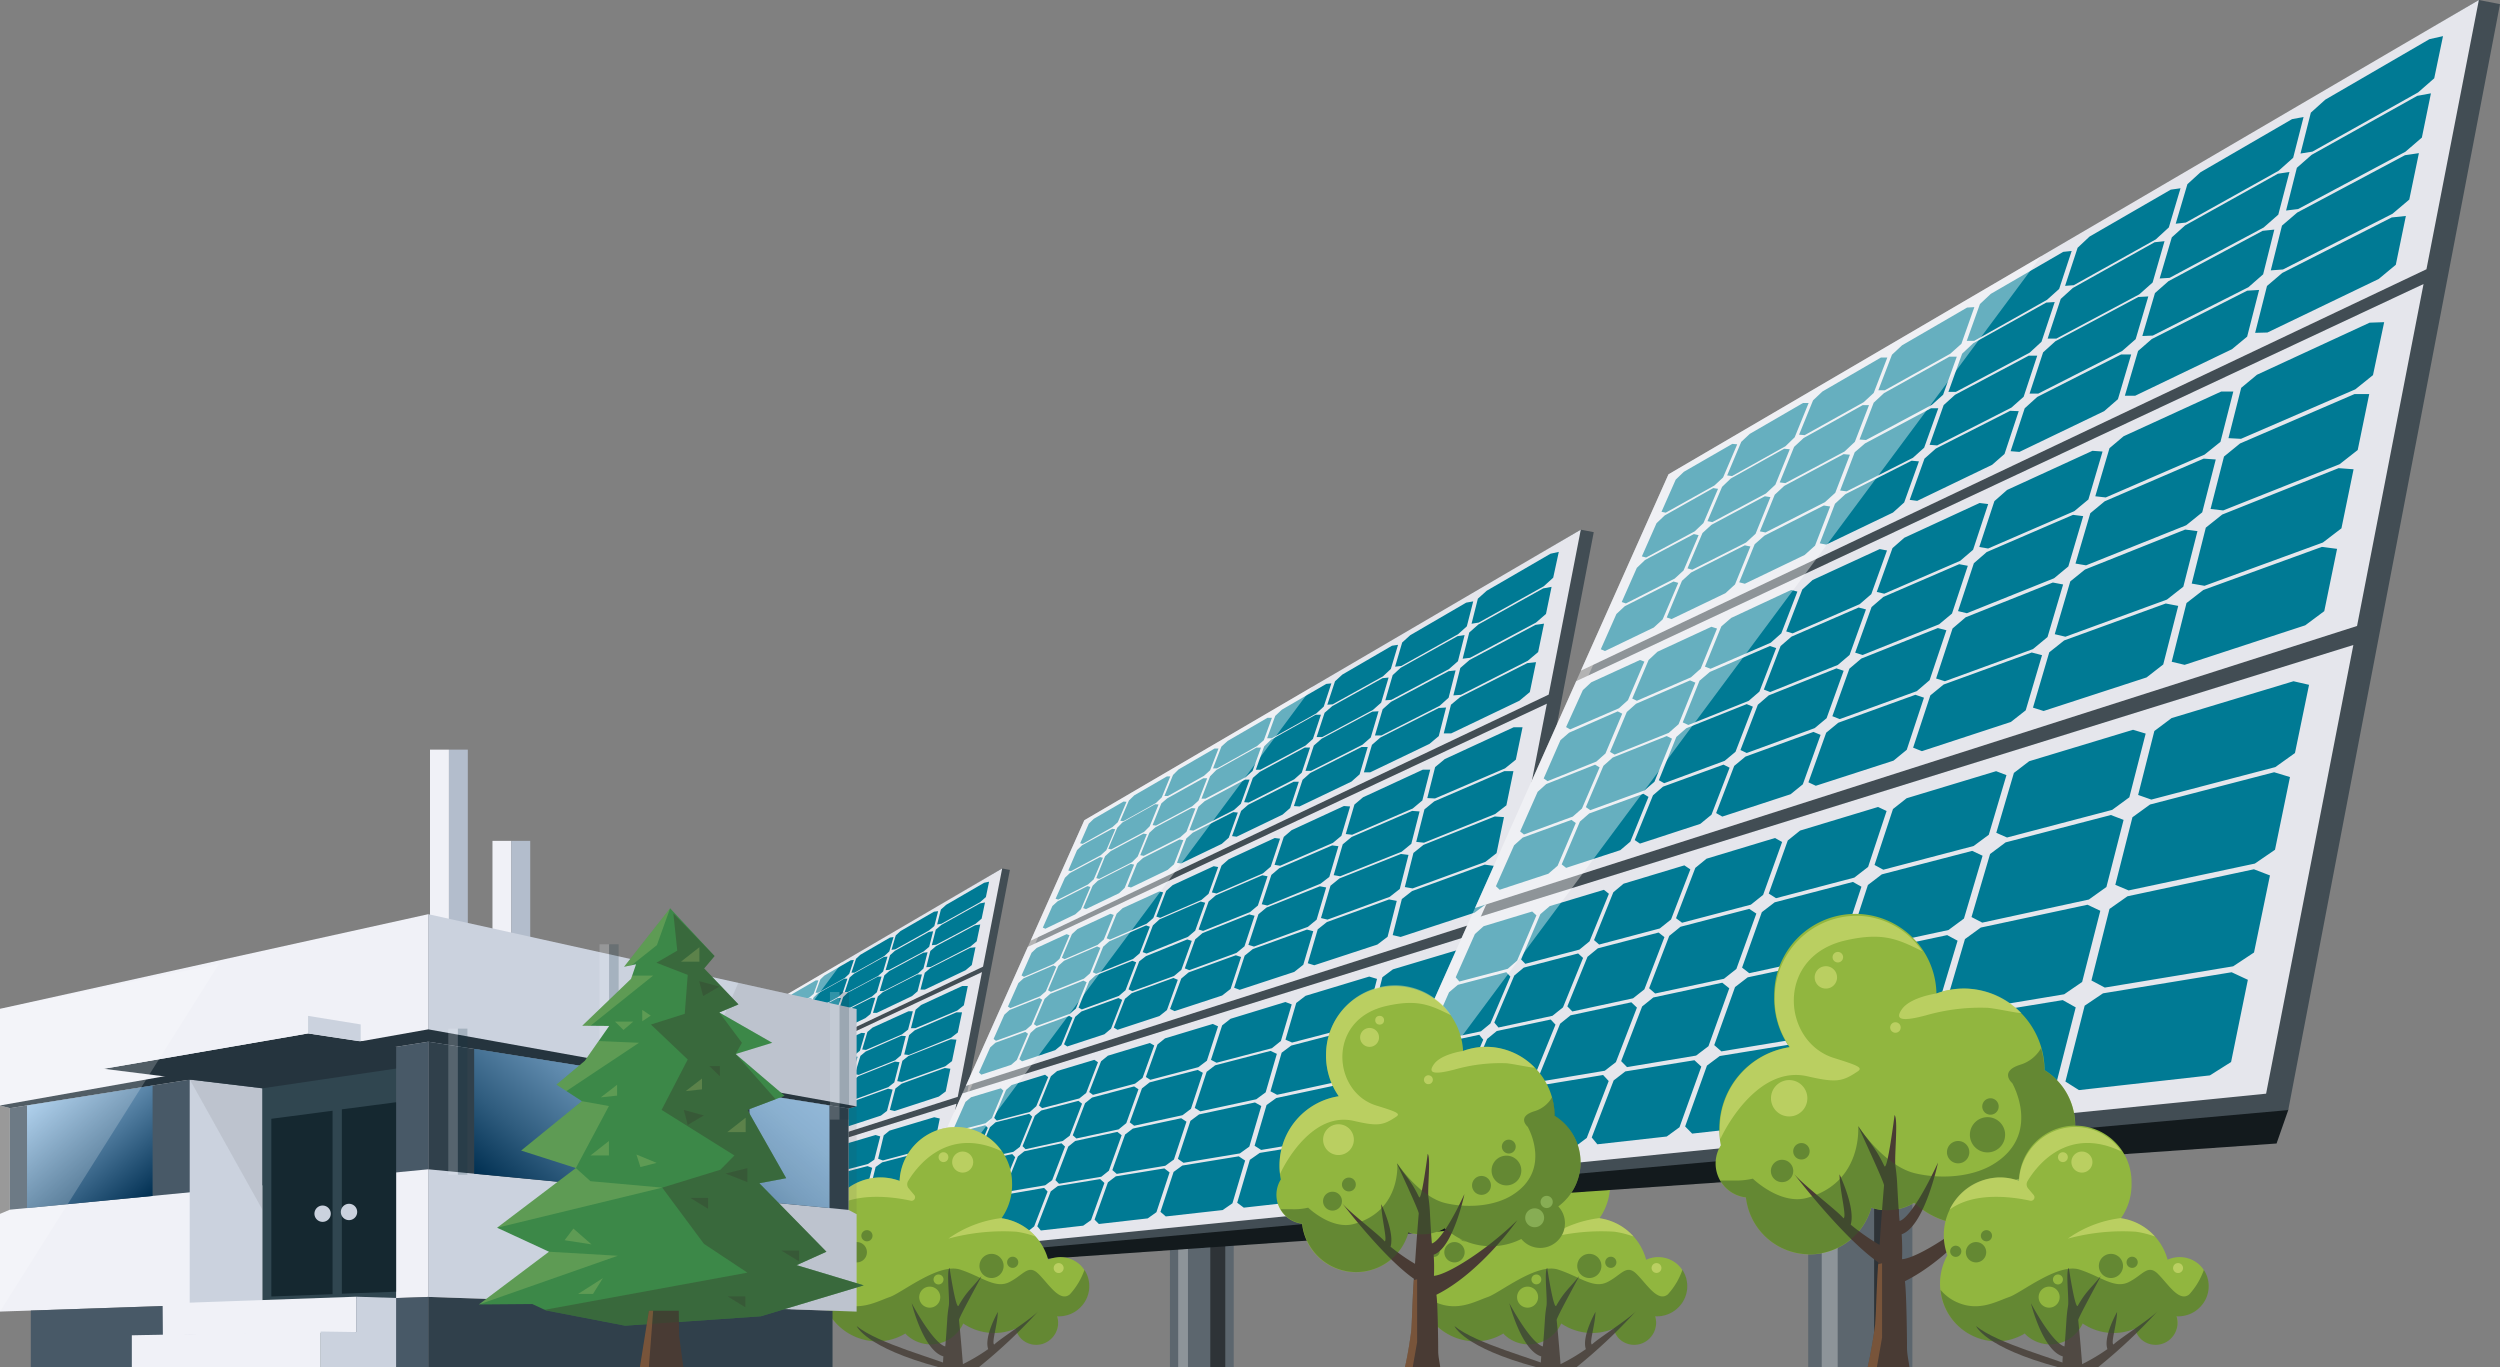 <svg xmlns="http://www.w3.org/2000/svg" xmlns:xlink="http://www.w3.org/1999/xlink" viewBox="0 0 446.98 244.45"><rect x="0" y="0" width="446.98" height="244.45" fill="#808080" stroke="none"/><defs><style>.cls-1{fill:#91b63f;}.cls-2{fill:#504943;}.cls-3,.cls-34{fill:#e5e884;}.cls-16,.cls-3,.cls-32,.cls-4,.cls-8{opacity:0.5;}.cls-5{fill:#385a27;}.cls-6{fill:#5c666e;}.cls-13,.cls-30,.cls-7{fill:#fff;}.cls-7{opacity:0.3;}.cls-9{fill:#131a1d;}.cls-10{fill:#424d54;}.cls-11{fill:#e5e6ec;}.cls-12{fill:#007a94;}.cls-13{opacity:0.4;}.cls-14{fill:#493b34;}.cls-15{fill:#87ad54;}.cls-16{fill:#a86f41;}.cls-17{fill:#f0f1f7;}.cls-18{fill:#b3bdcc;}.cls-19{fill:#30404b;}.cls-20{fill:#cbd2de;}.cls-21{fill:#485967;}.cls-22{fill:#25343e;}.cls-23{fill:#304650;}.cls-24{fill:#152830;}.cls-25{fill:url(#linear-gradient);}.cls-26{fill:#113442;}.cls-26,.cls-27,.cls-30,.cls-33{opacity:0.2;}.cls-27{fill:#f1f9fb;}.cls-28{fill:url(#linear-gradient-2);}.cls-29{fill:#404041;opacity:0.1;}.cls-31{fill:#3c8848;}.cls-32,.cls-35{fill:#364a31;}</style><linearGradient id="linear-gradient" x1="131.7" y1="183.7" x2="99.43" y2="222.16" gradientUnits="userSpaceOnUse"><stop offset="0" stop-color="#9cc5e8"/><stop offset="0.12" stop-color="#94bee1"/><stop offset="0.31" stop-color="#80aacd"/><stop offset="0.53" stop-color="#5e89ac"/><stop offset="0.78" stop-color="#2f5c7e"/><stop offset="1" stop-color="#002f51"/></linearGradient><linearGradient id="linear-gradient-2" x1="25.02" y1="215.72" x2="7.78" y2="195.17" gradientUnits="userSpaceOnUse"><stop offset="0" stop-color="#002f51"/><stop offset="0.11" stop-color="#124063"/><stop offset="1" stop-color="#9cc5e8"/></linearGradient></defs><g id="Layer_2" data-name="Layer 2"><g id="Power_Plants" data-name="Power Plants"><path class="cls-1" d="M300,226.13a5.21,5.21,0,0,0-5.68-.9,10.16,10.16,0,0,0-8.34-7.42,10.4,10.4,0,0,0,1.88-6.3,10.06,10.06,0,0,0-20.12-.38,9.88,9.88,0,0,0-3.66-.61,10.33,10.33,0,0,0-9.14,13.91,10.56,10.56,0,0,0-1.31,5.37,10.21,10.21,0,0,0,10.36,10,9.78,9.78,0,0,0,4.79-1.41,3.08,3.08,0,0,0,.24.27,6.35,6.35,0,0,0,9-.4,6.43,6.43,0,0,0,1.11-1.66,9.9,9.9,0,0,0,5.81,1.7,10,10,0,0,0,3.56-.78,3.77,3.77,0,0,0,1.08,1.9,3.86,3.86,0,0,0,5.45-.27,3.94,3.94,0,0,0,.89-3.84,5.41,5.41,0,0,0,4.29-1.73A5.29,5.29,0,0,0,300,226.13Z"/><path class="cls-2" d="M275.56,242.51c-.06.76-.08,1.37-.09,1.94h6.39a95.54,95.54,0,0,0,10.68-10.06c-1.3,1.43-6.82,4.92-7.92,6-.51-.29.57-3.45.64-5.83,0,0-2.5,4.41-1.72,6.65a33.61,33.61,0,0,1-4.53,2.69c-.28-3.64-.51-6.15-.69-7.88-.05-.44,4.25-8.12,4-7.84-1.77,2.23-2.58,2.64-4.07,5.27-.48.84-1.62-6.74-1.62-6.74-.6.48.09,5.67-.14,6.82a21.78,21.78,0,0,0-.28,2.56c-.07,1.06-.23,3.58-.36,4.64-1.13-.27-3.3-2.79-6-7.73C269.86,233,272,241.46,275.56,242.51Z"/><path class="cls-2" d="M274.74,244.45h2.88c-3.26-1.53-13.75-4.2-17.57-7.36C260.05,237.09,261.55,240.9,274.74,244.45Z"/><path class="cls-3" d="M280.85,207.77a1.87,1.87,0,1,1-1.87-1.88A1.87,1.87,0,0,1,280.85,207.77Z"/><path class="cls-3" d="M276.45,206.89a.88.88,0,1,1-.88-.88A.87.87,0,0,1,276.45,206.89Z"/><path class="cls-3" d="M297.05,226.72a.88.88,0,1,1-.88-.89A.88.88,0,0,1,297.05,226.72Z"/><g class="cls-4"><path class="cls-5" d="M264,239.83a9.78,9.78,0,0,0,4.79-1.41,3.08,3.08,0,0,0,.24.27,6.35,6.35,0,0,0,9-.4,6.43,6.43,0,0,0,1.11-1.66,9.9,9.9,0,0,0,5.81,1.7,10,10,0,0,0,3.56-.78,3.77,3.77,0,0,0,1.08,1.9,3.86,3.86,0,0,0,5.45-.27,3.94,3.94,0,0,0,.89-3.84,5.41,5.41,0,0,0,4.29-1.73,5.31,5.31,0,0,0,.58-6.56,12.73,12.73,0,0,1-2.6,4.37c-1.8,1.49-3.78-1.86-5.61-3.66s-2.67.18-5.19,1.46-5-1-8.83-2.23-10.44,4.19-12.6,4.92-5.4,2.7-9.36.89a7.92,7.92,0,0,1-2.88-2.19A10.16,10.16,0,0,0,264,239.83Z"/><path class="cls-5" d="M286.32,226.34a2.16,2.16,0,1,1-2.15-2.16A2.16,2.16,0,0,1,286.32,226.34Z"/><path class="cls-5" d="M261.87,223.88a1.82,1.82,0,1,1-1.82-1.81A1.82,1.82,0,0,1,261.87,223.88Z"/><path class="cls-5" d="M289,225.69a1,1,0,1,1-1-1A1,1,0,0,1,289,225.69Z"/><path class="cls-5" d="M257.41,223.72a1,1,0,1,1-1-1A1,1,0,0,1,257.41,223.72Z"/><path class="cls-5" d="M262.9,220.94a1,1,0,1,1-1-1A1,1,0,0,1,262.9,220.94Z"/></g><path class="cls-3" d="M277.48,201.49a10.17,10.17,0,0,0-9.76,9.64,9.88,9.88,0,0,0-3.66-.61,10.06,10.06,0,0,0-8.75,5.76c4.35-3.24,11.14-2.32,14.44-1.6a.63.63,0,0,0,.68-.29.65.65,0,0,0-.06-.74l-1-1.19a1.12,1.12,0,0,1-.12-1.31c1.46-2.45,6.94-10,16.75-5.32A10,10,0,0,0,277.48,201.49Z"/><path class="cls-3" d="M286,217.78a20.68,20.68,0,0,0-9.52,3.68,37.34,37.34,0,0,1,12.16-1.24,16.87,16.87,0,0,1,3.44.87,10,10,0,0,0-6.09-3.28Z"/><path class="cls-1" d="M275,231.91a1.88,1.88,0,1,1-1.88-1.87A1.88,1.88,0,0,1,275,231.91Z"/><path class="cls-1" d="M275.57,228.75a.88.88,0,1,1-.88-.88A.87.87,0,0,1,275.57,228.75Z"/><rect class="cls-6" x="135.44" y="219.72" width="6.79" height="24.73"/><rect class="cls-7" x="136.32" y="219.72" width="1.04" height="24.73"/><rect class="cls-8" x="139.74" y="219.72" width="1.6" height="24.73"/><polygon class="cls-9" points="165.98 229.85 106.56 234 106.02 233.12 165.63 221.63 166.75 227.68 165.98 229.85"/><polygon class="cls-10" points="180.56 155.54 179.18 155.27 126.8 186.57 106.02 233.12 166.75 227.68 180.56 155.54"/><path class="cls-11" d="M126.32,186.21l52.86-30.94-3.42,17.56L120.61,199ZM113.7,214.49l57.54-18.39,4.33-22.3-55.26,25.89Zm-8.07,18.09,59.67-6L171,197.34l-57.64,17.93Z"/><path class="cls-12" d="M168.32,165.16l-.77.13.67-2.67.94-.84,6.8-3.95.88-.19-.57,2.75-1.05.92Zm-1.27.41.68-2.66L167,163l-6,3.47-.85.78-.76,2.57.66-.08,6.05-3.38ZM159,170.11l.76-2.57-.64.09-5.29,3.07-.78.72-.82,2.48.57,0,5.35-3Zm-7.16,4,.82-2.48-.55.06-4.72,2.74-.71.67-.87,2.39h.49l4.77-2.66Zm-6.37,3.58.86-2.4-.48,0-4.24,2.46-.66.62-.89,2.32h.43l4.27-2.39Zm-5.72,3.2.89-2.31h-.41l-3.83,2.22-.61.58-.91,2.24.37,0,3.85-2.16Zm-5.15,2.9.91-2.24h-.36l-3.48,2-.56.55-.92,2.16.32,0,3.48-1.95Zm-4.67,2.62.92-2.17-.31,0-3.17,1.84-.53.51-.93,2.1.28.05,3.18-1.77Zm44.51-21.25,1.07-.92.6-2.89-.89.17-6.91,3.85-1,.84L166.6,169l.79-.09ZM159,173.4l6.13-3.28,1-.84.71-2.78-.76.11L160,170l-.87.78-.79,2.68Zm-7.1,1.37-.86,2.59.57,0,5.42-2.89.86-.77.79-2.67-.64.06-5.35,3Zm-6.44,3.57-.89,2.49h.49l4.81-2.57.78-.7.86-2.58-.56,0-4.76,2.66Zm-5.76,3.2-.92,2.4.42,0,4.3-2.3.72-.65.9-2.48h-.48l-4.27,2.38Zm-5.19,2.88-.93,2.31.36.05,3.87-2.06.66-.61.92-2.4H139l-3.85,2.14Zm-4.7,2.61-.95,2.23.32.07,3.5-1.87.61-.57.94-2.32-.36,0-3.48,2Zm-3.74,1.86-.53.51-1,2.16.28.08,3.18-1.7.57-.54.95-2.23-.32,0Zm47.46-19.67,1.1-.93.63-3-.92.14-7,3.74-1,.85-.73,2.91.79-.05Zm-8.43,3.95.74-2.92-.77.09L159,173.61l-.89.78-.82,2.8.67,0,6.22-3.17Zm-14.35,5.09-.89,2.69h.57l5.47-2.78.88-.77.83-2.79-.65,0-5.41,2.88Zm-6.49,3.44-.93,2.59.49,0,4.85-2.47.8-.71.88-2.68h-.55L145,181Zm-5.8,3.08-.95,2.49.42,0,4.32-2.2.73-.65.93-2.58-.48,0-4.3,2.29Zm-5.21,2.77-1,2.39.37.07,3.88-2,.67-.62,1-2.48-.42,0L133.88,187Zm-4.72,2.5-1,2.3.31.09,3.51-1.78.62-.58,1-2.39-.36-.05-3.49,1.86Zm-3.75,1.76-.53.5-1,2.23.28.1,3.18-1.62.57-.54,1-2.3-.3-.07Zm47.86-18.34,1.11-.93.66-3.18-.93.1-7.14,3.62-1,.85-.77,3,.8,0Zm-8.58,3.76.77-3-.77,0-6.23,3.16-.89.78-.86,2.92.68,0,6.3-3Zm-8.43,4.07.86-2.91h-.65l-5.47,2.77-.82.72-.92,2.8.57,0,5.53-2.65ZM143,185.19l-1,2.69.49.06,4.89-2.35.8-.7.93-2.8-.56,0-4.85,2.46Zm-5.84,2.94-1,2.59.42.08,4.35-2.09.74-.66,1-2.68-.48-.05-4.33,2.2ZM132,190.78l-1,2.47.36.1,3.9-1.88.68-.6,1-2.58-.41-.06-3.89,2Zm-4.73,2.38-1,2.39.31.1L130,194l.62-.56,1-2.48-.35-.08-3.51,1.78Zm-4.29,2.16-1,2.3.27.12,3.19-1.53.57-.54,1-2.38-.31-.09-3.18,1.61Zm48.19-14.65,1.16-.93.71-3.45-1,0-7.34,3.39-1,.85-.83,3.3.81,0Zm-8.81,3.41.85-3.27-.79,0L156,183.73l-.92.78-.93,3.13.68.08,6.45-2.79Zm-8.61,3.77.92-3.13-.65-.05-5.57,2.57-.83.72-1,3,.58.09,5.62-2.43Zm-7.52,3.28,1-3-.56-.08-4.91,2.28-.76.66-1,2.86.49.11,4.95-2.14ZM135,193.71l-1,2.74.42.13,4.39-1.91.75-.64,1-2.86-.48-.09-4.37,2Zm-5.27,2.43-1.07,2.62.36.14,3.92-1.7.69-.61,1.05-2.73-.41-.1-3.9,1.8ZM125,198.31,124,200.83l.31.15,3.52-1.53.64-.57,1.06-2.61-.35-.12-3.52,1.63Zm-.55,0-3.19,1.47-.55.5-1.07,2.43.26.14,3.19-1.37.59-.54,1.06-2.51Zm45.62-12.79,1.18-.92L172,181h-1l-7.46,3.22-1,.85-.87,3.46.82.09Zm-9,3.17.88-3.45-.8-.05L154.78,188l-.94.78-1,3.28.69.12,6.53-2.62Zm-8.74,3.53,1-3.28-.66-.08-5.63,2.43-.84.71-1,3.13.58.13,5.68-2.28Zm-7.6,3.07,1-3.11-.56-.11-5,2.14-.77.66-1.06,3,.48.15,5-2Zm-11.18,2.12-1.09,2.84.42.16,4.41-1.77.76-.65,1.07-3-.47-.13-4.4,1.9Zm-5.29,2.26-1.1,2.72.35.17,3.93-1.58.7-.6,1.1-2.84-.41-.13L129,199.1Zm-4.75,2-1.11,2.6.3.18,3.53-1.42.64-.56,1.1-2.71-.34-.15-3.53,1.53Zm-3.74,1.34-.55.5-1.11,2.5.26.17,3.18-1.27.59-.53,1.11-2.6-.3-.15ZM169,190.65l1.21-.93.79-3.84-1-.07-7.59,3-1.07.85-.92,3.64.83.14Zm-9.11,2.88.93-3.62-.81-.11-6.54,2.61-.95.77-1,3.44.69.17,6.62-2.42Zm-8.85,3.27,1-3.43-.67-.13-5.68,2.27-.86.71-1.07,3.26.57.18,5.75-2.1Zm-7.69,2.84,1.08-3.26-.56-.14-5,2-.78.66L137,202l.48.18,5-1.84Zm-11.21,1.6-1.13,3,.41.19,4.43-1.62.78-.65,1.11-3.09-.47-.16-4.42,1.76Zm-1.45,3.08,1.13-2.95-.4-.16-3.94,1.56-.65.57-1.14,2.82.34.2,4-1.44Zm-8.62.9-1.14,2.7.29.2,3.53-1.29.65-.56,1.15-2.82-.35-.17-3.53,1.41Zm-3.73,1.2-.55.5-1.15,2.58.25.21,3.18-1.17.6-.53,1.15-2.69-.3-.17Zm49.51-10.36,1.24-.92.83-4.06-1-.13-7.73,2.81-1.09.85-1,3.83.85.2Zm-9.26,2.56,1-3.81-.81-.16-6.63,2.41-1,.77-1.06,3.62.7.21,6.71-2.2Zm-9,3,1.07-3.59-.67-.18-5.75,2.09-.87.71L142.28,204l.57.23,5.81-1.91Zm-7.76,2.58,1.13-3.4-.56-.19-5,1.83-.79.65-1.16,3.24.48.23,5.07-1.66Zm-6.78,2.25,1.17-3.22-.47-.2-4.44,1.62-.72.6-1.18,3.07.4.23,4.46-1.46Zm-6,2,1.18-3.06-.4-.2-4,1.43-.65.57-1.19,2.93.34.22,4-1.29Zm-5.3,1.76,1.19-2.92-.34-.2-3.53,1.28-.6.53-1.19,2.8.29.22,3.53-1.16Zm-4.73,1.57,1.19-2.78-.29-.21-3.18,1.16-.56.49-1.18,2.67.24.24,3.18-1.05Zm46.81-6.44,1.29-.91.91-4.45-1-.23-8,2.4L158,203l-1,4.17.85.31Zm-9.51,2,1.06-4.16-.83-.25-6.77,2-1,.76-1.15,3.91.7.31,6.86-1.8Zm-9.18,2.44,1.16-3.89-.68-.26-5.84,1.77-.89.7-1.2,3.67.57.31,5.9-1.55Zm-7.88,2.1,1.21-3.66-.55-.26-5.09,1.54-.81.65-1.23,3.46.47.3,5.12-1.34Zm-6.84,1.83,1.24-3.45-.47-.26-4.46,1.35-.73.6-1.26,3.27.39.3,4.49-1.18Zm-6,1.6,1.25-3.27-.39-.26-4,1.2-.66.56-1.27,3.11.34.29,4-1Zm-5.32,1.42,1.27-3.1-.33-.26-3.53,1.07-.61.52-1.26,3,.27.28,3.53-.92Zm-4.72,1.26,1.26-3-.28-.25-3.17,1-.56.5L112.45,219l.23.27,3.16-.83Zm48.12-6.33,1.31-.91,1-4.72-1-.31-8.1,2.1-1.15.83L155.47,213l.87.38Zm-9.68,1.53,1.12-4.39-.83-.31-6.87,1.78-1,.76-1.21,4.11.7.37,7-1.51Zm-9.29,2.05,1.21-4.09-.68-.32-5.9,1.54-.9.69-1.26,3.85.57.36,5.94-1.28Zm-8,1.77,1.27-3.84-.56-.31-5.12,1.33-.81.64-1.3,3.62.47.35,5.15-1.12Zm-6.89,1.52,1.3-3.61-.46-.3-4.49,1.16-.73.59-1.32,3.42.39.34,4.5-1Zm-6,1.33,1.31-3.4-.38-.3-4,1-.68.56-1.31,3.23.32.33,4-.85ZM119.42,221l1.31-3.23-.32-.29-3.52.92-.62.51L115,222l.27.32,3.52-.76Zm-4.71,1L116,219l-.27-.29-3.16.83L112,220l-1.29,2.92.22.31,3.15-.68Zm48.44-3.73,1.35-.89,1-5-1-.4-8.25,1.76-1.16.83-1.19,4.67.88.46Zm-11,1.84,1.17-.8,1.19-4.65-.84-.39-7,1.49-1,.74-1.27,4.33.7.45Zm-8.24.81,1.28-4.31-.68-.38-6,1.27-.92.69-1.33,4,.57.42,6-1Zm-8,1.38,1.33-4-.55-.36-5.15,1.1-.82.63-1.36,3.79.46.4L135,223Zm-6.92,1.19,1.36-3.77-.46-.36-4.5,1-.75.59-1.36,3.56.38.39,4.51-.75Zm-6,1,1.37-3.55-.38-.35-4,.85-.68.55-1.37,3.36.32.38,4-.67Zm-5.3.91,1.36-3.35-.31-.34-3.52.76-.63.51-1.35,3.19.26.35,3.51-.58Zm-4.7.81,1.35-3.18-.26-.32-3.15.67-.57.49-1.34,3,.21.35,3.13-.52Zm40.57-5.4-1.25,4.95.88.56,8.54-1,1.39-.88,1.1-5.36-1.06-.5-8.4,1.38Zm-9.53,1.51L142.59,227l.7.52,7.14-.8,1.19-.79,1.26-4.92-.84-.48-7,1.16Zm-8.12,1.29-1.4,4.25.57.49,6-.67,1.05-.72,1.35-4.56-.68-.45-6,1Zm-7,1.11-1.42,4,.46.46,5.19-.58L134,228l1.4-4.23-.55-.43-5.18.85Zm-6.08,1-1.43,3.72.37.44,4.52-.51.83-.6,1.42-4-.45-.42-4.51.75Zm-5.35.84L116,230.1l.31.42,3.95-.45.75-.56,1.43-3.71-.37-.4-4,.65Zm-4.73.75-1.41,3.31.26.41,3.49-.4.68-.53,1.43-3.49-.31-.38-3.51.58Zm-4.21.67-1.39,3.14.2.38,3.12-.35.62-.49,1.41-3.31-.25-.36-3.13.51Z"/><polygon class="cls-13" points="150.63 171.99 126.32 186.21 105.63 232.58 150.63 171.99"/><rect class="cls-6" x="209.17" y="202.92" width="11.41" height="41.53"/><rect class="cls-7" x="210.65" y="202.92" width="1.75" height="41.53"/><rect class="cls-8" x="216.39" y="202.92" width="2.68" height="41.53"/><polygon class="cls-9" points="260.47 219.94 160.67 226.91 159.78 225.42 259.88 206.12 261.75 216.28 260.47 219.94"/><polygon class="cls-10" points="284.95 95.15 282.63 94.7 194.67 147.26 159.78 225.42 261.75 216.28 284.95 95.15"/><path class="cls-11" d="M193.87,146.65,282.63,94.7l-5.74,29.49-92.62,44Zm-21.19,47.5,96.61-30.89,7.28-37.45-92.8,43.48Zm-13.56,30.37,100.2-10,9.56-49.15-96.79,30.12Z"/><path class="cls-12" d="M264.39,111.31l-1.29.21,1.13-4.48,1.58-1.42L277.22,99l1.48-.33-1,4.62L276,104.83Zm-2.13.67,1.14-4.46-1.26.23-10,5.82-1.44,1.3-1.27,4.33,1.11-.13,10.16-5.68Zm-13.59,7.63,1.29-4.32-1.08.16L240,120.61l-1.31,1.2L237.31,126l.95-.07,9-5Zm-12,6.73,1.37-4.16-.92.1-7.94,4.61L228,128l-1.45,4,.82,0,8-4.46Zm-10.71,6,1.45-4-.8,0-7.12,4.14-1.11,1-1.5,3.9h.72l7.17-4Zm-9.6,5.38,1.5-3.89h-.7l-6.43,3.73-1,1-1.54,3.76.62,0,6.46-3.61Zm-8.65,4.85,1.53-3.75-.61,0-5.83,3.38-.95.92-1.55,3.63.54.08,5.85-3.27ZM199.86,147l1.55-3.64-.53-.05-5.32,3.09-.89.86-1.55,3.52.46.09,5.33-3Zm74.75-35.68,1.8-1.55,1-4.85-1.5.28-11.6,6.46-1.62,1.43-1.18,4.68,1.32-.16Zm-25.86,13.81,10.31-5.5,1.61-1.41,1.19-4.67-1.27.19-10.17,5.66L249,120.71l-1.32,4.5Zm-11.92,2.31-1.43,4.34,1,0,9.08-4.86,1.46-1.29,1.33-4.49-1.08.11-9,5Zm-10.8,6-1.5,4.18.82,0,8.07-4.32,1.32-1.19,1.43-4.32-.93,0-8,4.47Zm-9.68,5.36-1.54,4,.71,0,7.21-3.86,1.22-1.1,1.5-4.17h-.81l-7.17,4Zm-8.71,4.84-1.57,3.89.61.08,6.49-3.46,1.11-1,1.55-4-.69,0-6.47,3.6ZM199.75,148l-1.6,3.76.54.1,5.87-3.13,1-1,1.58-3.89-.61-.05-5.85,3.26Zm-6.29,3.13-.89.86L191,155.64l.47.12,5.33-2.85,1-.9,1.6-3.75-.53-.08Zm79.71-33,1.84-1.55,1.05-5.08-1.53.22L262.74,118l-1.65,1.43-1.24,4.9,1.34-.1ZM259,124.75l1.25-4.89L259,120l-10.31,5.49-1.48,1.31-1.38,4.7,1.13,0,10.44-5.31Zm-24.1,8.55-1.49,4.52,1,0,9.19-4.67,1.48-1.29,1.39-4.69-1.1.06-9.08,4.85ZM224,139.08l-1.56,4.34.82.07,8.14-4.15,1.34-1.19,1.49-4.5h-.93L225.24,138Zm-9.74,5.16-1.6,4.18.7.09,7.27-3.69,1.22-1.1,1.56-4.33-.8,0-7.22,3.85Zm-8.76,4.66-1.63,4,.61.12,6.52-3.31,1.13-1,1.6-4.17-.69-.06-6.5,3.46Zm-7.92,4.19L196,157l.52.14,5.89-3,1-1,1.64-4-.61-.09-5.87,3.13Zm-6.29,3-.89.85-1.67,3.75.47.15,5.34-2.71,1-.9,1.65-3.87-.52-.12Zm80.36-30.8,1.87-1.55,1.11-5.35-1.56.17-12,6.07L259.42,126l-1.29,5.12,1.34,0Zm-14.41,6.32,1.31-5.11-1.3.08-10.46,5.29-1.5,1.31-1.44,4.91,1.13,0L255.58,133Zm-14.15,6.84,1.45-4.89-1.1,0-9.19,4.65-1.36,1.21-1.55,4.7,1,.07,9.29-4.45Zm-21.19,6.53-1.62,4.51.82.11,8.21-3.95,1.36-1.18,1.55-4.7-.94,0-8.14,4.13Zm-9.8,4.94-1.67,4.34.7.13,7.31-3.51,1.25-1.1,1.62-4.5-.81-.08-7.26,3.69Zm-8.8,4.44-1.69,4.16.6.16,6.55-3.15,1.14-1,1.67-4.32-.69-.11-6.53,3.31Zm-7.94,4-1.7,4,.51.18,5.91-2.84,1-.95,1.69-4.16-.59-.13-5.89,3Zm-7.2,3.63-1.71,3.86.45.2,5.35-2.57,1-.9,1.71-4-.52-.15-5.34,2.71Zm80.93-24.61,1.93-1.56,1.2-5.79-1.59,0-12.32,5.69-1.72,1.43-1.4,5.54,1.38.07Zm-14.79,5.74,1.41-5.51-1.32,0-10.69,4.94-1.54,1.3-1.55,5.27,1.14.13,10.83-4.69Zm-14.47,6.32,1.56-5.25-1.11-.08-9.35,4.32-1.4,1.2-1.65,5,1,.16,9.44-4.09Zm-12.63,5.51,1.66-5-.94-.12-8.25,3.81-1.27,1.12-1.73,4.8.83.19,8.31-3.6Zm-18.7,4.34-1.76,4.59.69.22,7.38-3.2,1.27-1.09,1.72-4.79-.8-.15-7.34,3.39Zm-8.85,4.07-1.79,4.4.59.23,6.59-2.85,1.16-1,1.76-4.59-.68-.17-6.57,3Zm-8,3.66-1.8,4.22.51.25,5.92-2.57,1.07-.95,1.78-4.39-.59-.2-5.9,2.73Zm-.94,0-5.35,2.46-.92.86-1.8,4.06.44.25,5.35-2.32,1-.89,1.79-4.22Zm76.62-21.48,2-1.55,1.26-6.12-1.62,0-12.54,5.41-1.75,1.43-1.47,5.81,1.39.15Zm-15,5.33,1.48-5.79-1.33-.1-10.83,4.67-1.58,1.31-1.62,5.51,1.16.2,11-4.39Zm-14.66,5.92,1.63-5.5-1.12-.14-9.46,4.08-1.41,1.2-1.72,5.24,1,.23L236.1,158ZM224.9,161.9l1.73-5.23-.94-.18-8.32,3.59-1.28,1.11-1.79,5,.81.25,8.38-3.36Zm-18.77,3.55-1.83,4.78.69.26,7.42-3,1.28-1.09,1.79-5-.8-.21-7.38,3.19Zm-8.89,3.81-1.85,4.57.59.28,6.61-2.66,1.17-1,1.83-4.76-.67-.23-6.6,2.85Zm-8,3.41-1.86,4.38.51.29,5.92-2.37,1.08-.95,1.85-4.55-.58-.25-5.92,2.56ZM183,174.92l-.92.85-1.87,4.2.44.28,5.34-2.14,1-.88,1.86-4.37-.5-.25Zm82.57-20.82,2-1.56,1.33-6.45-1.64-.11-12.76,5.08-1.79,1.44-1.54,6.1,1.4.24Zm-15.3,4.84,1.56-6.09-1.35-.17-11,4.38-1.6,1.3-1.7,5.78,1.16.28,11.13-4.07Zm-14.87,5.49,1.71-5.76-1.12-.21-9.55,3.8-1.44,1.2-1.8,5.48,1,.3,9.65-3.53Zm-12.9,4.77,1.81-5.47-.94-.24L215,166.83l-1.3,1.11-1.87,5.2.81.32,8.44-3.09Zm-18.82,2.69-1.91,5,.69.33,7.45-2.72,1.3-1.09,1.87-5.19-.8-.26-7.41,3Zm-2.45,5.16,1.91-5-.68-.27-6.61,2.63-1.09,1-1.92,4.74.58.33,6.63-2.42Zm-14.46,1.53-1.92,4.53.49.33,5.93-2.17,1.09-.94,1.92-4.72-.58-.29-5.92,2.36Zm-6.27,2-.93.84-1.92,4.33.42.34,5.34-1.95,1-.88,1.93-4.52-.49-.3Zm83.14-17.4,2.08-1.55,1.4-6.82-1.66-.22-13,4.73-1.82,1.42L249,167.19l1.42.33Zm-15.55,4.31,1.64-6.42-1.37-.26-11.13,4.05-1.63,1.3-1.78,6.06,1.16.36,11.28-3.7Zm-15.07,5,1.78-6-1.12-.29L224,169.68l-1.46,1.18-1.89,5.74,1,.37,9.75-3.2Zm-13,4.32,1.88-5.71-.94-.31-8.45,3.07-1.31,1.1-2,5.43.81.39,8.5-2.79Zm-11.38,3.78,1.94-5.41-.78-.33-7.46,2.72-1.2,1-2,5.16.67.39,7.49-2.46Zm-10,3.33,2-5.15-.67-.33-6.63,2.41-1.1.95-2,4.91.58.39,6.64-2.18Zm-8.89,2.95,2-4.9-.57-.34-5.93,2.16-1,.89-2,4.69.48.39,5.93-2Zm-7.95,2.64,2-4.68-.48-.34-5.34,1.94-.94.84-2,4.48.41.39,5.33-1.75Zm78.61-10.81,2.16-1.53,1.54-7.47-1.7-.39-13.36,4-1.89,1.41-1.77,7,1.44.51Zm-16,3.32,1.79-7-1.39-.42-11.38,3.44-1.67,1.28-1.93,6.56,1.18.52,11.52-3Zm-15.4,4.1,1.94-6.54-1.13-.43-9.81,3-1.5,1.18-2,6.16,1,.52,9.9-2.6Zm-13.23,3.53,2-6.15-.94-.43-8.54,2.58-1.35,1.09-2.08,5.82.8.5,8.59-2.26Zm-11.5,3.07,2.09-5.8-.79-.44-7.5,2.27-1.22,1-2.12,5.5.67.5,7.53-2Zm-10.08,2.69,2.11-5.49-.65-.43-6.65,2-1.12.93-2.12,5.23.56.48,6.65-1.74Zm-8.92,2.37,2.13-5.2-.56-.43L180.87,194l-1,.88-2.12,5,.47.47,5.92-1.55Zm-7.93,2.12L179.4,195l-.46-.42-5.32,1.6-1,.83-2.1,4.74.39.46,5.31-1.39Zm80.8-10.63,2.21-1.52,1.64-7.93-1.73-.53-13.6,3.54-1.92,1.4-1.88,7.4,1.46.64Zm-16.25,2.57,1.88-7.36-1.39-.54-11.53,3-1.71,1.27-2,6.9,1.18.63,11.68-2.53Zm-15.61,3.46,2-6.88-1.13-.53-9.91,2.58-1.51,1.16-2.13,6.46,1,.61,10-2.16Zm-13.36,2.95,2.13-6.44-.93-.52-8.59,2.23-1.37,1.08-2.18,6.07.79.6,8.65-1.88Zm-11.56,2.56,2.18-6.06-.78-.51-7.53,2-1.24,1-2.2,5.74.65.57,7.56-1.63Zm-10.11,2.24,2.2-5.72-.64-.51-6.66,1.73-1.14.94-2.2,5.43.54.55L190,204Zm-8.92,2,2.2-5.41-.53-.5L178,200.66l-1,.87-2.19,5.16.46.53,5.91-1.28Zm-7.92,1.76,2.19-5.15-.45-.48-5.31,1.38-1,.82-2.16,4.91.37.51,5.29-1.14Zm81.36-6.27L258,199l1.75-8.44-1.77-.67-13.84,3-2,1.38-2,7.84,1.47.78Zm-18.51,3.09,2-1.35,2-7.8-1.4-.66-11.69,2.5-1.73,1.25-2.14,7.28,1.17.75ZM223.37,205l2.14-7.25-1.13-.64-10,2.14-1.54,1.15-2.24,6.79,1,.71,10.08-1.68Zm-13.48,2.31,2.24-6.76-.94-.62-8.65,1.85-1.38,1.06-2.28,6.36.78.68,8.69-1.45Zm-11.63,2,2.28-6.34-.76-.6L192.22,204,191,205l-2.3,6,.64.65,7.57-1.26ZM188.12,211l2.3-6-.63-.59-6.66,1.43-1.14.92-2.29,5.65.52.63,6.65-1.12Zm-8.91,1.53,2.3-5.63-.53-.56-5.91,1.26-1,.87-2.27,5.35.43.6,5.9-1Zm-7.89,1.36,2.28-5.34-.44-.54-5.29,1.13-1,.81-2.25,5.09.36.57,5.26-.87Zm68.14-9.06-2.1,8.3,1.48.94,14.34-1.61L255.5,211l1.86-9-1.79-.84-14.09,2.31Zm-16,2.54-2.26,7.67,1.18.88,12-1.35,2-1.31,2.11-8.28-1.42-.79-11.84,1.94Zm-13.63,2.16-2.35,7.14.95.82,10.17-1.14,1.75-1.21,2.27-7.64-1.14-.76-10.09,1.65Zm-11.74,1.86-2.39,6.67.77.78,8.73-1,1.56-1.11,2.35-7.11-.93-.72-8.69,1.42ZM187.87,213l-2.41,6.25.63.75,7.58-.86,1.4-1,2.39-6.64-.76-.69-7.57,1.24Zm-9,1.42-2.39,5.89.52.71,6.63-.75,1.27-1,2.4-6.22-.62-.66L180,213.55ZM171,215.72l-2.37,5.56.43.68,5.86-.67,1.15-.88,2.39-5.87-.51-.64-5.9,1Zm-7.08,1.12-2.34,5.28.35.63,5.23-.58,1-.83,2.36-5.55-.42-.61-5.26.86Z"/><polygon class="cls-13" points="234.68 122.77 193.87 146.65 159.12 224.52 234.68 122.77"/><rect class="cls-6" x="323.29" y="176.66" width="18.63" height="67.79"/><rect class="cls-7" x="325.71" y="176.66" width="2.85" height="67.79"/><rect class="cls-8" x="335.08" y="176.66" width="4.38" height="67.79"/><polygon class="cls-9" points="407.03 204.45 244.13 215.81 242.66 213.38 406.06 181.89 409.12 198.47 407.03 204.45"/><polygon class="cls-10" points="446.98 0.74 443.19 0 299.62 85.8 242.66 213.38 409.12 198.47 446.98 0.74"/><path class="cls-11" d="M298.31,84.8,443.2,0l-9.37,48.14L282.65,119.91Zm-34.59,77.54,157.7-50.42,11.89-61.14-151.49,71Zm-22.13,49.58,163.57-16.38,15.6-80.22-158,49.16Z"/><path class="cls-12" d="M413.44,27.11l-2.13.34,1.85-7.31,2.58-2.32L434.37,7l2.42-.54L435.22,14l-2.88,2.52ZM410,28.21l1.86-7.29-2.06.38-16.37,9.5-2.34,2.13L389,40l1.81-.21,16.59-9.26ZM387.77,40.66l2.09-7-1.75.25L373.59,42.3l-2.13,2-2.24,6.81,1.55-.12,14.67-8.19Zm-19.61,11,2.24-6.79-1.51.16-12.95,7.51L354,54.36l-2.36,6.58,1.34,0L366,53.6Zm-17.48,9.81L353,54.91l-1.3.08-11.63,6.75-1.8,1.68-2.44,6.36,1.16,0,11.7-6.53ZM335,70.26l2.44-6.34h-1.14L325.83,70l-1.67,1.58-2.5,6.14,1,.08,10.55-5.89Zm-14.13,7.93,2.5-6.14-1,0-9.52,5.52L311.32,79,308.8,85l.87.12,9.56-5.34Zm-12.8,7.18,2.53-5.93-.87-.08-8.68,5-1.45,1.4-2.54,5.75.76.15,8.71-4.86Zm122-58.24,2.94-2.53,1.62-7.91-2.45.45L413.29,27.69,410.66,30l-1.93,7.64,2.15-.26ZM387.9,49.68l16.82-9,2.62-2.3,2-7.63-2.07.31-16.6,9.25-2.37,2.13-2.17,7.35Zm-19.46,3.77-2.34,7.09,1.56,0,14.84-7.92,2.37-2.11L387,43.12l-1.77.19L370.6,51.49Zm-17.63,9.79-2.45,6.82,1.34,0,13.18-7L365,61.11,367.37,54l-1.52.1-13.06,7.28ZM335,72l-2.53,6.58,1.16.09,11.78-6.29,2-1.8,2.45-6.81h-1.32l-11.7,6.52Zm-14.23,7.9-2.57,6.35,1,.13,10.6-5.66L331.63,79l2.53-6.56-1.13,0-10.56,5.88Zm-12.88,7.15-2.61,6.13.87.17,9.59-5.12,1.68-1.57L320,80.32l-1-.09-9.56,5.33Zm-10.26,5.11-1.46,1.39-2.62,5.93.76.2L303,95l1.56-1.48,2.61-6.12-.86-.13ZM427.76,38.22l3-2.54,1.72-8.3-2.49.37L410.73,38,408,40.34l-2,8,2.18-.16ZM404.63,49.05l2-8-2.09.22-16.83,9-2.42,2.13-2.26,7.68L384.9,60,402,51.35ZM365.29,63l-2.42,7.37,1.56,0,15-7.62,2.41-2.11L384.1,53l-1.78.1-14.83,7.91Zm-17.78,9.43L345,79.53l1.34.11,13.28-6.76,2.19-1.94,2.43-7.35-1.52,0-13.18,7Zm-15.9,8.43L329,87.7l1.16.15,11.86-6,2-1.8L346.55,73l-1.31,0-11.79,6.28Zm-14.3,7.59L314.65,95l1,.2,10.64-5.42,1.84-1.67,2.62-6.81-1.13-.1L319,86.88Zm-12.92,6.85-2.68,6.32.86.24L312.18,97l1.7-1.56,2.66-6.56-1-.15L306,93.83Zm-10.27,4.82-1.47,1.41-2.7,6.11.75.25,8.72-4.44L301,102l2.7-6.32-.85-.19ZM425.29,49.88l3.06-2.54,1.8-8.73-2.53.27L408.05,48.8l-2.73,2.33-2.12,8.38,2.2-.06ZM401.77,60.19l2.14-8.35-2.13.13-17.06,8.65-2.45,2.13-2.36,8,1.85,0,17.29-8.31Zm-23.1,11.18,2.37-8-1.8,0-15,7.6L362,73l-2.52,7.67,1.57.13,15.16-7.29ZM344.08,82l-2.64,7.37,1.34.18,13.4-6.45,2.21-1.93,2.54-7.66-1.53-.06L346.11,80.2Zm-16,8.07-2.72,7.07,1.15.23,11.94-5.73,2-1.8,2.64-7.35-1.31-.12-11.86,6Zm-14.36,7.24-2.76,6.8,1,.26,10.69-5.14,1.86-1.67,2.71-7-1.13-.18-10.64,5.4Zm-13,6.54L298,110.4l.85.29,9.64-4.63,1.71-1.56,2.76-6.79-1-.21-9.62,4.87ZM289,109.78l-2.79,6.3.74.32,8.73-4.2,1.59-1.46,2.79-6.53-.85-.24-8.72,4.42ZM421.11,69.61l3.16-2.54,2-9.47-2.6.09L403.53,67l-2.82,2.34-2.28,9,2.24.12ZM397,79l2.3-9-2.16,0L379.68,78l-2.52,2.13-2.54,8.6,1.87.21,17.67-7.66Zm-23.61,10.3,2.53-8.57-1.81-.13-15.26,7-2.27,2-2.7,8.2,1.58.27,15.41-6.68Zm-20.62,9,2.7-8.18-1.53-.19-13.47,6.22L338.36,98l-2.81,7.83,1.34.32,13.58-5.88Zm-30.53,7.09-2.88,7.5,1.14.35,12-5.22,2.07-1.79,2.81-7.81-1.3-.25-12,5.53ZM307.76,112l-2.93,7.19,1,.38,10.76-4.66,1.89-1.67,2.88-7.47-1.12-.29-10.72,5Zm-13,6-2.93,6.9.83.39,9.67-4.19,1.74-1.55,2.92-7.17-1-.32-9.64,4.46Zm-1.54,0L284.49,122,283,123.39,280,130l.73.41,8.73-3.78,1.61-1.45,2.93-6.89Zm125.08-35,3.24-2.54,2.06-10-2.64,0-20.46,8.83-2.87,2.34L395.23,91l2.26.26ZM393.74,91.6l2.42-9.45L394,82,376.3,89.63l-2.57,2.13-2.65,9,1.89.32,17.91-7.17Zm-23.94,9.68,2.66-9-1.82-.23-15.43,6.65-2.3,2-2.83,8.56,1.58.38,15.59-6.25ZM349,109.7l2.83-8.54-1.54-.29-13.57,5.86-2.1,1.81-2.93,8.15,1.33.42,13.68-5.49Zm-30.64,5.8-3,7.79,1.13.44,12.11-4.85,2.09-1.78,2.93-8.14-1.31-.34-12,5.2Zm-14.5,6.21-3,7.45,1,.46,10.8-4.32,1.91-1.65,3-7.78-1.11-.37-10.76,4.64Zm-13,5.59-3,7.13.82.48,9.68-3.88,1.76-1.55,3-7.43-.95-.4-9.66,4.18ZM280.54,131,279,132.33l-3,6.85.7.48,8.72-3.5,1.62-1.44,3-7.12-.81-.41ZM415.31,97l3.32-2.54L420.8,83.9l-2.68-.2L397.31,92l-2.93,2.34-2.52,10,2.29.4Zm-24.95,7.9,2.53-9.94-2.2-.28-17.92,7.15-2.62,2.12-2.78,9.44,1.91.45,18.15-6.64Zm-24.28,9,2.79-9.4-1.84-.35-15.59,6.22-2.34,2-2.94,8.94,1.57.49,15.75-5.75ZM345,121.61l3-8.92-1.53-.4-13.69,5.46-2.12,1.8-3.05,8.5,1.32.52,13.78-5ZM314.29,126l-3.11,8.1,1.12.53,12.16-4.45,2.12-1.77,3.05-8.48-1.29-.43-12.11,4.83Zm-4,8.42,3.11-8.07-1.1-.46-10.8,4.31-1.78,1.56-3.13,7.73.95.54,10.82-4Zm-23.61,2.5-3.14,7.39.8.54,9.69-3.54,1.77-1.53,3.14-7.71-.94-.47-9.67,3.85Zm-10.23,3.27-1.53,1.38-3.13,7.08.68.55L281.2,146l1.64-1.44L286,137.2l-.81-.48Zm135.71-28.39,3.4-2.53,2.29-11.14-2.72-.35-21.2,7.71-3,2.33-2.65,10.5,2.31.55Zm-25.39,7,2.68-10.47-2.23-.43-18.17,6.61-2.66,2.12-2.91,9.89,1.9.6,18.41-6ZM362.18,127l2.92-9.86-1.84-.48-15.76,5.73-2.37,1.94-3.08,9.35,1.57.62,15.91-5.22Zm-21.27,7.06,3.08-9.32-1.53-.52-13.79,5L326.51,131l-3.18,8.87,1.32.62L338.54,136Zm-18.58,6.17,3.18-8.84-1.28-.53-12.17,4.42-2,1.66-3.23,8.43,1.1.63,12.22-4ZM306,145.66l3.24-8.4-1.09-.55-10.82,3.94-1.79,1.55-3.26,8,.93.63L304,147.3Zm-14.51,4.82,3.25-8-.92-.56-9.68,3.52-1.66,1.45-3.26,7.65.79.63,9.69-3.17Zm-13,4.31,3.25-7.64-.78-.56-8.72,3.17-1.53,1.37-3.25,7.32.67.63,8.7-2.86Zm128.32-17.64,3.51-2.51,2.52-12.2-2.78-.64-21.8,6.59-3.08,2.31-2.9,11.43,2.36.83Zm-26.1,5.4,2.92-11.39-2.26-.68L362.8,136.1l-2.73,2.09-3.15,10.71,1.92.84,18.8-4.94Zm-25.13,6.7,3.16-10.66-1.85-.71-16,4.84-2.44,1.93-3.3,10,1.57.85,16.15-4.24ZM334,155l3.31-10-1.53-.72-13.94,4.22-2.2,1.77-3.4,9.49,1.3.83,14-3.68Zm-18.77,5,3.4-9.46-1.28-.71-12.24,3.7-2,1.64-3.45,9,1.08.81,12.3-3.23Zm-16.46,4.39,3.45-8.95-1.07-.72L290.28,158l-1.83,1.53L285,168.08l.91.8L296.76,166ZM284.2,168.3l3.46-8.5-.89-.71L277.09,162l-1.68,1.44-3.45,8.1.75.78,9.68-2.54Zm-12.95,3.45,3.45-8.09-.76-.69-8.68,2.63L263.7,167l-3.43,7.73.65.76,8.66-2.28Zm131.9-17.35,3.6-2.47,2.68-13-2.83-.86-22.19,5.77-3.15,2.28-3.06,12.08,2.38,1Zm-26.54,4.19,3.07-12-2.27-.87-18.82,4.89-2.78,2.08-3.32,11.27,1.92,1,19.06-4.13Zm-25.47,5.64L354.47,153l-1.86-.87-16.16,4.2-2.48,1.9L330.5,168.8l1.56,1,16.31-3.52Zm-21.81,4.83,3.48-10.52-1.52-.86-14,3.65L315,163.09,311.47,173l1.28,1,14.12-3.06Zm-18.88,4.18,3.57-9.9-1.27-.84-12.3,3.2-2,1.63-3.6,9.36,1.08.94L308.23,175ZM294,176.89l3.59-9.34-1.05-.82-10.86,2.82-1.85,1.52-3.6,8.86.89.91,10.86-2.35Zm-14.55,3.22,3.59-8.84-.88-.8L272.44,173l-1.7,1.42-3.57,8.41.74.88,9.65-2.09ZM266.47,183l3.57-8.39-.73-.79-8.66,2.26-1.57,1.33-3.54,8,.61.84,8.63-1.86Zm132.8-10.23L403,170.3l2.85-13.78-2.87-1.1-22.61,4.83-3.21,2.26-3.23,12.79,2.39,1.27Zm-30.21,5,3.21-2.2,3.25-12.73-2.29-1.08-19.08,4.08-2.83,2.06-3.49,11.87,1.92,1.22ZM346.46,180,350,168.19l-1.86-1-16.32,3.48-2.51,1.88-3.65,11.08,1.56,1.17L343.64,182Zm-22,3.79,3.65-11.05-1.52-1-14.12,3-2.26,1.74-3.72,10.38,1.28,1.12L322,185.63Zm-19,3.26,3.72-10.35-1.25-1-12.33,2.64-2,1.61-3.75,9.77,1.05,1.07,12.35-2.06Zm-16.55,2.85,3.76-9.75-1-.95-10.87,2.33-1.86,1.5-3.74,9.23.86,1,10.86-1.82Zm-14.54,2.49,3.74-9.19-.86-.92-9.64,2.06-1.72,1.41-3.71,8.74.71,1,9.63-1.61Zm-12.89,2.22,3.71-8.72-.71-.88-8.63,1.84-1.57,1.33-3.67,8.3.59.93L259.8,196Zm111.24-14.8-3.44,13.56,2.42,1.53,23.41-2.63,3.79-2.39,3-14.7L399,173.83l-23,3.77ZM346.6,184l-3.69,12.53,1.92,1.44,19.56-2.2,3.28-2.16,3.45-13.5-2.32-1.3-19.32,3.16Zm-22.25,3.52-3.83,11.65,1.55,1.35,16.59-1.86,2.86-2,3.7-12.48L343.37,183l-16.47,2.68Zm-19.16,3-3.9,10.88,1.25,1.28,14.25-1.6,2.55-1.81,3.84-11.6-1.52-1.18-14.19,2.32Zm-16.68,2.65-3.92,10.2,1,1.22L298,203.2l2.28-1.66,3.9-10.84-1.23-1.14-12.36,2Zm-14.65,2.32-3.9,9.62.84,1.14L281.64,205l2.06-1.55,3.92-10.17-1-1.08L275.74,194Zm-13,2.06L257,206.64l.69,1.09,9.58-1.08,1.87-1.44,3.91-9.58-.84-1-9.62,1.58Zm-11.56,1.83-3.81,8.6.56,1,8.53-1,1.72-1.36,3.85-9.05-.68-1-8.58,1.41Z"/><polygon class="cls-13" points="364.93 45.81 298.31 84.81 241.59 211.92 364.93 45.81"/><path class="cls-1" d="M193.1,226.13a5.22,5.22,0,0,0-5.69-.9,10.16,10.16,0,0,0-8.34-7.42,10.4,10.4,0,0,0,1.88-6.3,10.06,10.06,0,0,0-20.11-.38,10,10,0,0,0-3.66-.61,10.21,10.21,0,0,0-9.79,10.6,10.58,10.58,0,0,0,.65,3.31,10.46,10.46,0,0,0-1.32,5.37,10.21,10.21,0,0,0,10.36,10,9.78,9.78,0,0,0,4.79-1.41,3.2,3.2,0,0,0,.25.27,6.35,6.35,0,0,0,9-.4,6.15,6.15,0,0,0,1.1-1.66,9.9,9.9,0,0,0,5.81,1.7,10,10,0,0,0,3.56-.78,3.79,3.79,0,0,0,1.09,1.9,3.86,3.86,0,0,0,5.45-.27,3.91,3.91,0,0,0,.88-3.84,5.41,5.41,0,0,0,4.29-1.73A5.3,5.3,0,0,0,193.1,226.13Z"/><path class="cls-2" d="M168.67,242.51c-.06.76-.08,1.37-.09,1.94H175a94.55,94.55,0,0,0,10.68-10.06c-1.3,1.43-6.82,4.92-7.92,6-.51-.29.57-3.45.65-5.83,0,0-2.51,4.41-1.73,6.65a34.12,34.12,0,0,1-4.52,2.69c-.29-3.64-.52-6.15-.7-7.88-.05-.44,4.25-8.12,4-7.84-1.77,2.23-2.58,2.64-4.07,5.27-.48.84-1.61-6.74-1.61-6.74-.61.49.08,5.67-.15,6.82a21.78,21.78,0,0,0-.28,2.56c-.07,1-.23,3.58-.35,4.64-1.13-.27-3.31-2.79-6-7.73C163,233,165.06,241.46,168.67,242.51Z"/><path class="cls-2" d="M167.85,244.45h2.88c-3.26-1.53-13.74-4.2-17.56-7.36C153.17,237.09,154.67,240.9,167.85,244.45Z"/><path class="cls-3" d="M174,207.77a1.88,1.88,0,1,1-1.88-1.88A1.88,1.88,0,0,1,174,207.77Z"/><path class="cls-3" d="M169.56,206.89a.87.87,0,0,1-.87.88.88.88,0,1,1,0-1.76A.87.87,0,0,1,169.56,206.89Z"/><path class="cls-3" d="M190.17,226.72a.89.89,0,1,1-.89-.89A.89.89,0,0,1,190.17,226.72Z"/><g class="cls-4"><path class="cls-5" d="M157.08,239.83a9.78,9.78,0,0,0,4.79-1.41,3.2,3.2,0,0,0,.25.27,6.35,6.35,0,0,0,9-.4,6.15,6.15,0,0,0,1.1-1.66,9.9,9.9,0,0,0,5.81,1.7,10,10,0,0,0,3.56-.78,3.79,3.79,0,0,0,1.09,1.9,3.86,3.86,0,0,0,5.45-.27,3.91,3.91,0,0,0,.88-3.84,5.41,5.41,0,0,0,4.29-1.73,5.31,5.31,0,0,0,.59-6.56,12.74,12.74,0,0,1-2.61,4.37c-1.8,1.49-3.78-1.86-5.61-3.66s-2.67.18-5.19,1.46-5-1-8.82-2.23-10.45,4.19-12.61,4.92-5.4,2.7-9.36.89a8.09,8.09,0,0,1-2.88-2.19A10.16,10.16,0,0,0,157.08,239.83Z"/><path class="cls-5" d="M179.44,226.34a2.16,2.16,0,1,1-2.16-2.16A2.16,2.16,0,0,1,179.44,226.34Z"/><path class="cls-5" d="M155,223.88a1.82,1.82,0,1,1-1.81-1.81A1.81,1.81,0,0,1,155,223.88Z"/><path class="cls-5" d="M182.06,225.69a1,1,0,1,1-1-1A1,1,0,0,1,182.06,225.69Z"/><path class="cls-5" d="M150.52,223.72a1,1,0,1,1-1-1A1,1,0,0,1,150.52,223.72Z"/><path class="cls-5" d="M156,220.94a1,1,0,1,1-1-1A1,1,0,0,1,156,220.94Z"/></g><path class="cls-3" d="M170.6,201.49a10.16,10.16,0,0,0-9.76,9.64,9.88,9.88,0,0,0-12.41,5.15c4.35-3.24,11.13-2.32,14.43-1.6a.63.63,0,0,0,.62-1l-1-1.19a1.13,1.13,0,0,1-.12-1.32c1.46-2.44,6.95-10,16.76-5.31A10,10,0,0,0,170.6,201.49Z"/><path class="cls-3" d="M179.09,217.78a20.68,20.68,0,0,0-9.53,3.68,37.34,37.34,0,0,1,12.16-1.24,16.71,16.71,0,0,1,3.44.87,10,10,0,0,0-6.09-3.28Z"/><path class="cls-1" d="M168.11,231.91a1.88,1.88,0,1,1-1.88-1.87A1.88,1.88,0,0,1,168.11,231.91Z"/><path class="cls-1" d="M168.69,228.75a.89.89,0,1,1-.89-.88A.88.88,0,0,1,168.69,228.75Z"/><path class="cls-1" d="M366.34,210.47a11.57,11.57,0,0,0-.79-19.14,14.64,14.64,0,0,0-14.06-14.58,14.24,14.24,0,0,0-5.27.87,14.49,14.49,0,0,0-29,.56,15,15,0,0,0,2.69,9,.17.17,0,0,0,0,.05,14.75,14.75,0,0,0-12.51,14.29,15.18,15.18,0,0,0,.27,3.25,6.13,6.13,0,0,0,4.5,9.34,11.45,11.45,0,0,0,22.4,1.82,9.22,9.22,0,0,0,7.68-.88,14.21,14.21,0,0,0,16.26,2.3,5.21,5.21,0,1,0,7.81-6.89Z"/><path class="cls-14" d="M340.07,225.14a42.88,42.88,0,0,0-.07-4.46c4.11-1.42,6.5-12.82,6.5-12.82-3.1,6.67-5.59,10.08-6.87,10.44-.15-1.44-.33-4.84-.41-6.26a32.26,32.26,0,0,0-.32-3.46c-.26-1.55.53-8.55-.17-9.21,0,0-1.29,10.24-1.83,9.1-1.7-3.56-2.63-4.1-4.65-7.11-.25-.38,4.65,10,4.6,10.58-.2,2.34-.47,5.73-.8,10.64a40.37,40.37,0,0,1-5.16-3.62c.89-3-2-9-2-9,.08,3.2,1.31,7.47.73,7.87-1.25-1.49-7.55-6.2-9-8.14,0,0,8.81,11.56,15.2,16-.29,3.75-.41,9.93-.56,11.13-.33,2.51-.83,5.4-1.33,7.59h7.46c-.13-1.08-.4-2.12-.43-3.28,0-2.31-.11-10.44-.38-12.06,9.3-4.62,17.1-15.76,17.1-15.76C351,219.89,342.85,224.92,340.07,225.14Z"/><path class="cls-3" d="M330,168.13c6.68-1.52,9.37-.19,13.69,1.94a14.4,14.4,0,0,0-11.47-6.33,14.68,14.68,0,0,0-14.91,14.44,15,15,0,0,0,2.69,9,.17.17,0,0,0,0,.05,14.75,14.75,0,0,0-12.51,14.29,15.19,15.19,0,0,0,.1,2.14c1.26-2.79,7.13-13.15,15.55-11.23,5.13,1.17,6.21,1,9-.87,1-.68,0-1.07-4.21-2.39C318.63,186.31,317.32,171,330,168.13Z"/><path class="cls-3" d="M340.09,180.38c-1.53,2.1.22,2.24,4.31,1.14a35.25,35.25,0,0,1,11-1.33c1.49.12,5,.92,6,.94a14.15,14.15,0,0,0-15.14-3.51S341.63,178.27,340.09,180.38Z"/><g class="cls-4"><path class="cls-5" d="M371,201.17a11.53,11.53,0,0,0-5.48-9.84,15.13,15.13,0,0,0-.59-3.94,6.41,6.41,0,0,1-3.62,2.94c-4,1.21-1.54,3.32-1.54,3.32s5.36,9.23-3.44,14.54c-3.71,2.24-9.24,2.69-13.9,1.59-5.56-1.31-10.21-8.42-10.21-8.42s.89,10.08-9.18,12.82c-4.77,1.3-9.65-3.45-9.65-3.45a13.18,13.18,0,0,1-3.37.34l-2.44,0a6.36,6.36,0,0,0,.79,1.1,6.12,6.12,0,0,0,3.79,1.92,11.45,11.45,0,0,0,22.4,1.82,9.22,9.22,0,0,0,7.68-.88,14.21,14.21,0,0,0,16.26,2.3,5.21,5.21,0,1,0,7.81-6.89A11.54,11.54,0,0,0,371,201.17Z"/><path class="cls-5" d="M358.5,202.88a3.15,3.15,0,1,1-3.14-3.14A3.14,3.14,0,0,1,358.5,202.88Z"/><path class="cls-5" d="M352.1,206a2,2,0,1,1-2-2A2,2,0,0,1,352.1,206Z"/><path class="cls-5" d="M320.62,209.36a2,2,0,1,1-2-2A2,2,0,0,1,320.62,209.36Z"/><path class="cls-5" d="M357.35,197.82a1.47,1.47,0,1,1-1.47-1.46A1.47,1.47,0,0,1,357.35,197.82Z"/><path class="cls-5" d="M323.55,205.84a1.47,1.47,0,1,1-1.46-1.47A1.46,1.46,0,0,1,323.55,205.84Z"/></g><path class="cls-15" d="M363.33,212.72a2,2,0,1,1-2-2A2,2,0,0,1,363.33,212.72Z"/><path class="cls-15" d="M365.16,209.52a1.28,1.28,0,1,1-1.28-1.28A1.28,1.28,0,0,1,365.16,209.52Z"/><path class="cls-3" d="M328.45,174.75a2,2,0,1,1-2-2A2,2,0,0,1,328.45,174.75Z"/><path class="cls-3" d="M323.14,196.36a3.25,3.25,0,1,1-3.25-3.25A3.25,3.25,0,0,1,323.14,196.36Z"/><path class="cls-3" d="M329.53,171.14a.94.94,0,1,1-.94-.94A.93.93,0,0,1,329.53,171.14Z"/><path class="cls-3" d="M339.83,183.71a.94.94,0,1,1-.94-.94A.94.94,0,0,1,339.83,183.71Z"/><path class="cls-16" d="M336.5,227.26v-1.4l-.7.18c-.28,3.77-.4,9.65-.54,10.82-.33,2.51-.83,5.4-1.33,7.59h1.64l.93-5.32Z"/><path class="cls-1" d="M278.62,215.7a9.79,9.79,0,0,0-.67-16.2,12.4,12.4,0,0,0-11.9-12.34,12,12,0,0,0-4.46.74,12.26,12.26,0,0,0-24.5.47,12.66,12.66,0,0,0,2.27,7.63l0,0A12.58,12.58,0,0,0,229,210.88a5.2,5.2,0,0,0,3.8,7.91,9.7,9.7,0,0,0,19,1.54,7.82,7.82,0,0,0,6.5-.75A12,12,0,0,0,272,221.52a4.37,4.37,0,0,0,3.39,1.6,4.42,4.42,0,0,0,4.41-4.42A4.35,4.35,0,0,0,278.62,215.7Z"/><path class="cls-14" d="M256.38,228.11a35,35,0,0,0-.05-3.78c3.48-1.19,5.5-10.84,5.5-10.84-2.62,5.64-4.73,8.53-5.82,8.83-.12-1.21-.28-4.09-.34-5.3a28.35,28.35,0,0,0-.27-2.92c-.22-1.32.44-7.24-.14-7.8,0,0-1.1,8.67-1.56,7.71-1.44-3-2.22-3.47-3.93-6-.21-.32,3.94,8.45,3.89,8.95-.17,2-.39,4.85-.67,9a33.14,33.14,0,0,1-4.37-3.06c.76-2.57-1.66-7.6-1.66-7.6.07,2.71,1.11,6.32.62,6.66-1.06-1.26-6.39-5.25-7.65-6.89,0,0,7.45,9.78,12.86,13.56-.25,3.18-.35,8.4-.48,9.42-.27,2.12-.69,4.57-1.12,6.42h6.31c-.1-.92-.33-1.79-.36-2.78,0-1.95-.09-8.83-.32-10.2,7.87-3.91,14.47-13.33,14.47-13.33C265.64,223.67,258.74,227.92,256.38,228.11Z"/><path class="cls-3" d="M247.83,179.87c5.65-1.29,7.92-.16,11.58,1.64a12.16,12.16,0,0,0-9.71-5.35,12.41,12.41,0,0,0-12.61,12.21,12.66,12.66,0,0,0,2.27,7.63l0,0a12.47,12.47,0,0,0-10.58,12.09,13.48,13.48,0,0,0,.08,1.81c1.07-2.36,6-11.13,13.16-9.5,4.34,1,5.25.83,7.61-.74.86-.57,0-.9-3.56-2C238.25,195.25,237.14,182.3,247.83,179.87Z"/><path class="cls-3" d="M256.41,190.23c-1.3,1.78.18,1.9,3.64,1a30,30,0,0,1,9.27-1.13c1.26.11,4.23.78,5.09.8a12,12,0,0,0-12.82-3S257.7,188.45,256.41,190.23Z"/><g class="cls-4"><path class="cls-5" d="M282.59,207.82A9.77,9.77,0,0,0,278,199.5a12.65,12.65,0,0,0-.5-3.33,5.38,5.38,0,0,1-3.07,2.48c-3.4,1-1.29,2.81-1.29,2.81s4.53,7.82-2.92,12.31c-3.14,1.89-7.81,2.27-11.76,1.34-4.71-1.1-8.64-7.12-8.64-7.12s.76,8.53-7.77,10.85c-4,1.1-8.16-2.92-8.16-2.92a11.1,11.1,0,0,1-2.85.28l-2.07,0a5.33,5.33,0,0,0,.67.93,5.2,5.2,0,0,0,3.2,1.63,9.7,9.7,0,0,0,19,1.54,7.82,7.82,0,0,0,6.5-.75A12,12,0,0,0,272,221.52a4.37,4.37,0,0,0,3.39,1.6,4.42,4.42,0,0,0,4.41-4.42,4.35,4.35,0,0,0-1.19-3A9.8,9.8,0,0,0,282.59,207.82Z"/><path class="cls-5" d="M272,209.28a2.66,2.66,0,1,1-2.66-2.66A2.66,2.66,0,0,1,272,209.28Z"/><path class="cls-5" d="M266.57,211.93a1.69,1.69,0,1,1-1.69-1.68A1.69,1.69,0,0,1,266.57,211.93Z"/><path class="cls-5" d="M239.93,214.75a1.69,1.69,0,1,1-1.68-1.68A1.68,1.68,0,0,1,239.93,214.75Z"/><path class="cls-5" d="M271,205a1.24,1.24,0,1,1-1.24-1.24A1.25,1.25,0,0,1,271,205Z"/><path class="cls-5" d="M242.41,211.78a1.24,1.24,0,1,1-1.24-1.24A1.24,1.24,0,0,1,242.41,211.78Z"/></g><path class="cls-15" d="M276.07,217.6a1.69,1.69,0,1,1-3.37,0,1.69,1.69,0,0,1,3.37,0Z"/><path class="cls-15" d="M277.62,214.89a1.09,1.09,0,1,1-1.09-1.08A1.08,1.08,0,0,1,277.62,214.89Z"/><path class="cls-3" d="M246.56,185.47a1.69,1.69,0,1,1-1.69-1.68A1.69,1.69,0,0,1,246.56,185.47Z"/><path class="cls-3" d="M242.06,203.76a2.75,2.75,0,1,1-2.75-2.75A2.75,2.75,0,0,1,242.06,203.76Z"/><circle class="cls-3" cx="246.67" cy="182.41" r="0.79"/><path class="cls-3" d="M256.18,193.05a.79.79,0,0,1-.79.79.79.79,0,0,1-.8-.79.8.8,0,0,1,.8-.8A.79.79,0,0,1,256.18,193.05Z"/><path class="cls-16" d="M253.37,229.9v-1.18l-.6.15c-.23,3.19-.33,8.17-.46,9.16-.27,2.12-.69,4.57-1.12,6.42h1.39l.79-4.5Z"/><path class="cls-1" d="M393.24,226.13a5.22,5.22,0,0,0-5.69-.9,10.16,10.16,0,0,0-8.34-7.42,10.47,10.47,0,0,0,1.89-6.3,10.06,10.06,0,0,0-20.12-.38,9.92,9.92,0,0,0-3.66-.61,10.33,10.33,0,0,0-9.14,13.91,10.36,10.36,0,0,0-1.31,5.37,10.21,10.21,0,0,0,10.36,10,9.75,9.75,0,0,0,4.78-1.41c.09.09.16.19.25.27a6.35,6.35,0,0,0,9-.4,6.43,6.43,0,0,0,1.11-1.66,9.84,9.84,0,0,0,5.8,1.7,10,10,0,0,0,3.56-.78,3.79,3.79,0,0,0,1.09,1.9,3.86,3.86,0,0,0,5.45-.27,3.91,3.91,0,0,0,.88-3.84,5.41,5.41,0,0,0,4.29-1.73A5.29,5.29,0,0,0,393.24,226.13Z"/><path class="cls-2" d="M368.81,242.51c-.06.76-.08,1.37-.08,1.94h6.38a95.07,95.07,0,0,0,10.69-10.06c-1.31,1.43-6.83,4.92-7.93,6-.51-.29.57-3.45.65-5.83,0,0-2.51,4.41-1.73,6.65a34.12,34.12,0,0,1-4.52,2.69c-.29-3.64-.52-6.15-.7-7.88,0-.44,4.25-8.12,4-7.84-1.77,2.23-2.58,2.64-4.07,5.27-.47.84-1.61-6.74-1.61-6.74-.61.49.08,5.67-.15,6.82a24.15,24.15,0,0,0-.28,2.56c-.07,1-.22,3.58-.35,4.64-1.13-.27-3.31-2.79-6-7.73C363.11,233,365.21,241.46,368.81,242.51Z"/><path class="cls-2" d="M368,244.45h2.87c-3.25-1.53-13.74-4.2-17.56-7.36C353.31,237.09,354.81,240.9,368,244.45Z"/><path class="cls-3" d="M374.11,207.77a1.88,1.88,0,1,1-1.87-1.88A1.87,1.87,0,0,1,374.11,207.77Z"/><path class="cls-3" d="M369.71,206.89a.88.88,0,1,1-.88-.88A.88.88,0,0,1,369.71,206.89Z"/><path class="cls-3" d="M390.31,226.72a.89.89,0,1,1-.88-.89A.89.89,0,0,1,390.31,226.72Z"/><g class="cls-4"><path class="cls-5" d="M357.23,239.83a9.75,9.75,0,0,0,4.78-1.41c.09.09.16.19.25.27a6.35,6.35,0,0,0,9-.4,6.43,6.43,0,0,0,1.11-1.66,9.84,9.84,0,0,0,5.8,1.7,10,10,0,0,0,3.56-.78,3.79,3.79,0,0,0,1.09,1.9,3.86,3.86,0,0,0,5.45-.27,3.91,3.91,0,0,0,.88-3.84,5.41,5.41,0,0,0,4.29-1.73,5.31,5.31,0,0,0,.59-6.56,12.88,12.88,0,0,1-2.6,4.37c-1.8,1.49-3.79-1.86-5.61-3.66s-2.67.18-5.2,1.46-5-1-8.82-2.23-10.44,4.19-12.61,4.92-5.4,2.7-9.36.89a8.09,8.09,0,0,1-2.88-2.19A10.18,10.18,0,0,0,357.23,239.83Z"/><path class="cls-5" d="M379.58,226.34a2.16,2.16,0,1,1-2.16-2.16A2.16,2.16,0,0,1,379.58,226.34Z"/><path class="cls-5" d="M355.12,223.88a1.82,1.82,0,1,1-1.81-1.81A1.81,1.81,0,0,1,355.12,223.88Z"/><path class="cls-5" d="M382.21,225.69a1,1,0,1,1-1-1A1,1,0,0,1,382.21,225.69Z"/><path class="cls-5" d="M350.67,223.72a1,1,0,0,1-2,0,1,1,0,1,1,2,0Z"/><path class="cls-5" d="M356.16,220.94a1,1,0,1,1-1-1A1,1,0,0,1,356.16,220.94Z"/></g><path class="cls-3" d="M370.74,201.49a10.16,10.16,0,0,0-9.76,9.64,9.92,9.92,0,0,0-3.66-.61,10,10,0,0,0-8.75,5.76c4.35-3.24,11.13-2.32,14.43-1.6a.63.63,0,0,0,.62-1l-1-1.19a1.13,1.13,0,0,1-.11-1.32c1.45-2.44,6.94-10,16.75-5.31A10,10,0,0,0,370.74,201.49Z"/><path class="cls-3" d="M379.23,217.78a20.61,20.61,0,0,0-9.52,3.68,37.26,37.26,0,0,1,12.15-1.24,16.55,16.55,0,0,1,3.44.87,10,10,0,0,0-6.09-3.28Z"/><path class="cls-1" d="M368.25,231.91a1.88,1.88,0,1,1-1.87-1.87A1.87,1.87,0,0,1,368.25,231.91Z"/><path class="cls-1" d="M368.83,228.75a.89.89,0,1,1-.88-.88A.88.88,0,0,1,368.83,228.75Z"/><rect class="cls-17" x="88.05" y="150.34" width="3.37" height="23.64"/><rect class="cls-18" x="91.42" y="150.34" width="3.38" height="23.64"/><rect class="cls-18" x="80.26" y="134.03" width="3.38" height="35.55"/><rect class="cls-17" x="76.88" y="134.03" width="3.38" height="35.55"/><polygon class="cls-19" points="148.85 234.36 76.57 231.88 76.57 244.45 148.85 244.45 148.85 234.36"/><polygon class="cls-17" points="0 234.5 76.57 231.88 76.57 163.45 0 180.37 0 197.65 1.77 198.13 1.77 216.28 0 217.03 0 234.5"/><polygon class="cls-20" points="76.57 163.45 76.57 231.88 153.15 234.5 153.15 217.09 151.71 216.32 151.71 198.18 153.15 197.81 153.15 180.41 76.57 163.45"/><polygon class="cls-19" points="151.71 198.18 76.57 186.25 76.57 209.06 151.71 216.32 151.71 198.18"/><polygon class="cls-21" points="1.77 198.13 1.77 216.28 76.57 209.06 76.57 186.25 1.77 198.13"/><polygon class="cls-21" points="5.51 234.31 76.57 231.88 76.57 244.45 5.51 244.45 5.51 234.31"/><polygon class="cls-22" points="1.77 198.13 0 197.65 76.57 184.04 153.15 197.81 151.71 198.18 76.57 186.25 1.77 198.13"/><polygon class="cls-20" points="46.92 232.89 33.92 233.34 33.92 193.02 46.92 194.58 46.92 232.89"/><polygon class="cls-23" points="70.82 187.16 46.92 190.96 46.92 232.89 70.82 232.07 70.82 187.16"/><polygon class="cls-24" points="70.82 197.07 61.12 198.34 61.12 231.3 70.82 230.95 70.82 197.07"/><polygon class="cls-22" points="70.82 187.16 64.49 186.19 29.32 192.44 33.92 193.02 46.92 194.58 70.82 191.05 70.82 187.16"/><polygon class="cls-24" points="48.51 200.03 48.51 231.8 59.46 231.39 59.46 198.59 48.51 200.03"/><polygon class="cls-22" points="55.07 184.77 18.55 191.09 33.92 193.02 70.82 187.16 55.07 184.77"/><polygon class="cls-20" points="64.49 183.16 55.07 181.63 55.07 184.77 64.49 186.19 64.49 183.16"/><polygon class="cls-17" points="18.55 188.28 55.07 181.63 55.07 184.77 18.55 191.09 18.55 188.28"/><polygon class="cls-17" points="29.12 238.74 63.69 238.16 63.69 231.84 29.08 233.07 29.12 238.74"/><polygon class="cls-20" points="63.69 231.84 63.69 238.16 57.32 238.06 57.32 244.45 70.82 244.45 70.82 238.28 70.82 232.07 63.69 231.84"/><polygon class="cls-17" points="23.57 238.74 57.32 238.06 57.32 244.45 23.57 244.45 23.57 238.74"/><path class="cls-20" d="M63.86,216.69a1.46,1.46,0,1,1-1.45-1.46A1.45,1.45,0,0,1,63.86,216.69Z"/><path class="cls-20" d="M59.14,217a1.46,1.46,0,1,1-1.46-1.46A1.46,1.46,0,0,1,59.14,217Z"/><path class="cls-25" d="M134,214.61,148.31,216V197.64L134,195.37Zm-22.51-2.18,17.58,1.7V194.59l-17.58-2.8Zm-26.71-2.58,20.92,2v-21l-20.92-3.33Z"/><rect class="cls-26" x="150.1" y="177.36" width="1.71" height="22.82"/><rect class="cls-27" x="148.39" y="177.36" width="1.71" height="22.82"/><rect class="cls-26" x="108.9" y="168.83" width="1.71" height="22.82"/><rect class="cls-27" x="107.19" y="168.83" width="1.71" height="22.82"/><rect class="cls-26" x="81.86" y="183.91" width="1.71" height="26.12"/><rect class="cls-27" x="80.15" y="183.91" width="1.71" height="26.12"/><rect class="cls-26" x="131.96" y="192.71" width="1.71" height="22.82"/><rect class="cls-27" x="130.25" y="192.71" width="1.71" height="22.82"/><path class="cls-28" d="M4.83,197.64V216l22.45-2.17V194.08Z"/><polygon class="cls-29" points="153.15 180.41 153.14 234.5 107.33 232.89 132 175.73 153.15 180.41"/><polygon class="cls-30" points="0 180.37 39.17 172.33 0 234.5 0 180.37"/><polygon class="cls-29" points="33.94 193.02 46.94 194.58 46.94 216.32 33.94 193.02"/><polygon class="cls-31" points="119.81 162.39 111.58 172.85 113.72 172.41 112.83 175.01 104.11 183.39 108.92 183.43 104.56 189.67 99.49 193.92 104.03 196.88 93.18 205.71 102.96 208.84 88.88 219.51 98.16 223.8 85.62 233.23 95.16 233.15 97.62 234.29 111.76 237.02 136.03 235.34 154.43 229.81 142.43 226.2 147.76 223.8 135.76 211.55 140.56 210.65 133.63 198.44 140.29 195.92 131.53 188.45 138.07 186.44 128.6 181.02 132.03 179.58 125.89 173.15 127.76 170.93 119.81 162.39"/><polygon class="cls-14" points="122.18 244.45 114.41 244.45 116.02 234.35 121.36 234.35 121.42 238.81 122.18 244.45"/><polygon class="cls-32" points="111.76 237.02 136.03 235.34 154.43 229.81 142.43 226.2 147.76 223.8 135.76 211.55 140.56 210.65 133.63 198.44 138.67 196.53 131.53 188.45 132.65 186.44 128.6 181.02 132.03 179.58 125.89 173.15 127.76 170.93 120.39 163.31 121.09 169.97 117.36 172.13 122.96 174.3 122.43 181.26 116.38 183.18 122.96 189.43 118.29 198.44 131.31 206.59 128.8 209.14 118.4 212.34 125.86 222.39 133.63 227.54 97.29 234.2 97.62 234.29 111.76 237.02"/><g class="cls-33"><polygon class="cls-34" points="102.96 208.84 88.88 219.51 118.4 212.34 105.57 211.19 102.96 208.84"/><polygon class="cls-34" points="104.03 196.88 93.18 205.71 102.96 208.84 108.87 197.75 104.03 196.88"/><polygon class="cls-34" points="99.49 193.92 101.26 195.08 114.25 186.44 107.03 186.13 104.56 189.67 99.49 193.92"/><polygon class="cls-34" points="98.16 223.8 85.62 233.23 110.45 224.52 98.16 223.8"/><polygon class="cls-34" points="113.03 174.43 112.83 175.01 104.11 183.39 105.57 183.4 116.78 174.43 113.03 174.43"/><polygon class="cls-34" points="112.94 172.57 117.45 168.98 119.81 162.39 111.58 172.85 112.94 172.57"/></g><polygon class="cls-16" points="116.01 244.45 116.78 234.35 116.02 234.35 114.41 244.45 116.01 244.45"/><g class="cls-33"><polygon class="cls-34" points="107.42 196.2 110.33 193.95 110.33 195.89 107.42 196.2"/><polygon class="cls-34" points="122.6 195.08 125.51 192.83 125.51 194.77 122.6 195.08"/><polygon class="cls-34" points="114.83 180.56 114.83 182.6 116.35 181.58 114.83 180.56"/><polygon class="cls-34" points="105.57 206.59 108.87 206.59 108.87 204 105.57 206.59"/><polygon class="cls-34" points="121.75 171.94 125.05 171.94 125.05 169.35 121.75 171.94"/><polygon class="cls-34" points="130.02 202.42 133.32 202.42 133.32 199.83 130.02 202.42"/><polygon class="cls-34" points="105.76 222.49 102.52 219.66 100.94 221.74 105.76 222.49"/><polygon class="cls-34" points="107.79 228.52 106.02 231.35 103.35 231.35 107.79 228.52"/><polygon class="cls-34" points="113.21 182.66 111.47 184.15 109.96 182.66 113.21 182.66"/><polygon class="cls-34" points="114.5 208.66 117.4 207.91 113.79 206.42 114.5 208.66"/></g><g class="cls-4"><polygon class="cls-35" points="142.87 223.58 139.67 223.58 142.87 225.54 142.87 223.58"/><polygon class="cls-35" points="126.6 214.17 123.4 214.17 126.6 216.13 126.6 214.17"/><polygon class="cls-35" points="133.27 231.78 130.07 231.78 133.27 233.75 133.27 231.78"/><polygon class="cls-35" points="133.63 208.84 129.71 209.82 133.63 211.37 133.63 208.84"/><polygon class="cls-35" points="122.25 198.44 125.86 199.43 122.96 201.13 122.25 198.44"/><polygon class="cls-35" points="125 175.41 128.62 176.4 125.71 178.1 125 175.41"/><polygon class="cls-35" points="128.71 190.6 126.81 190.6 128.71 192.43 128.71 190.6"/></g></g></g></svg>